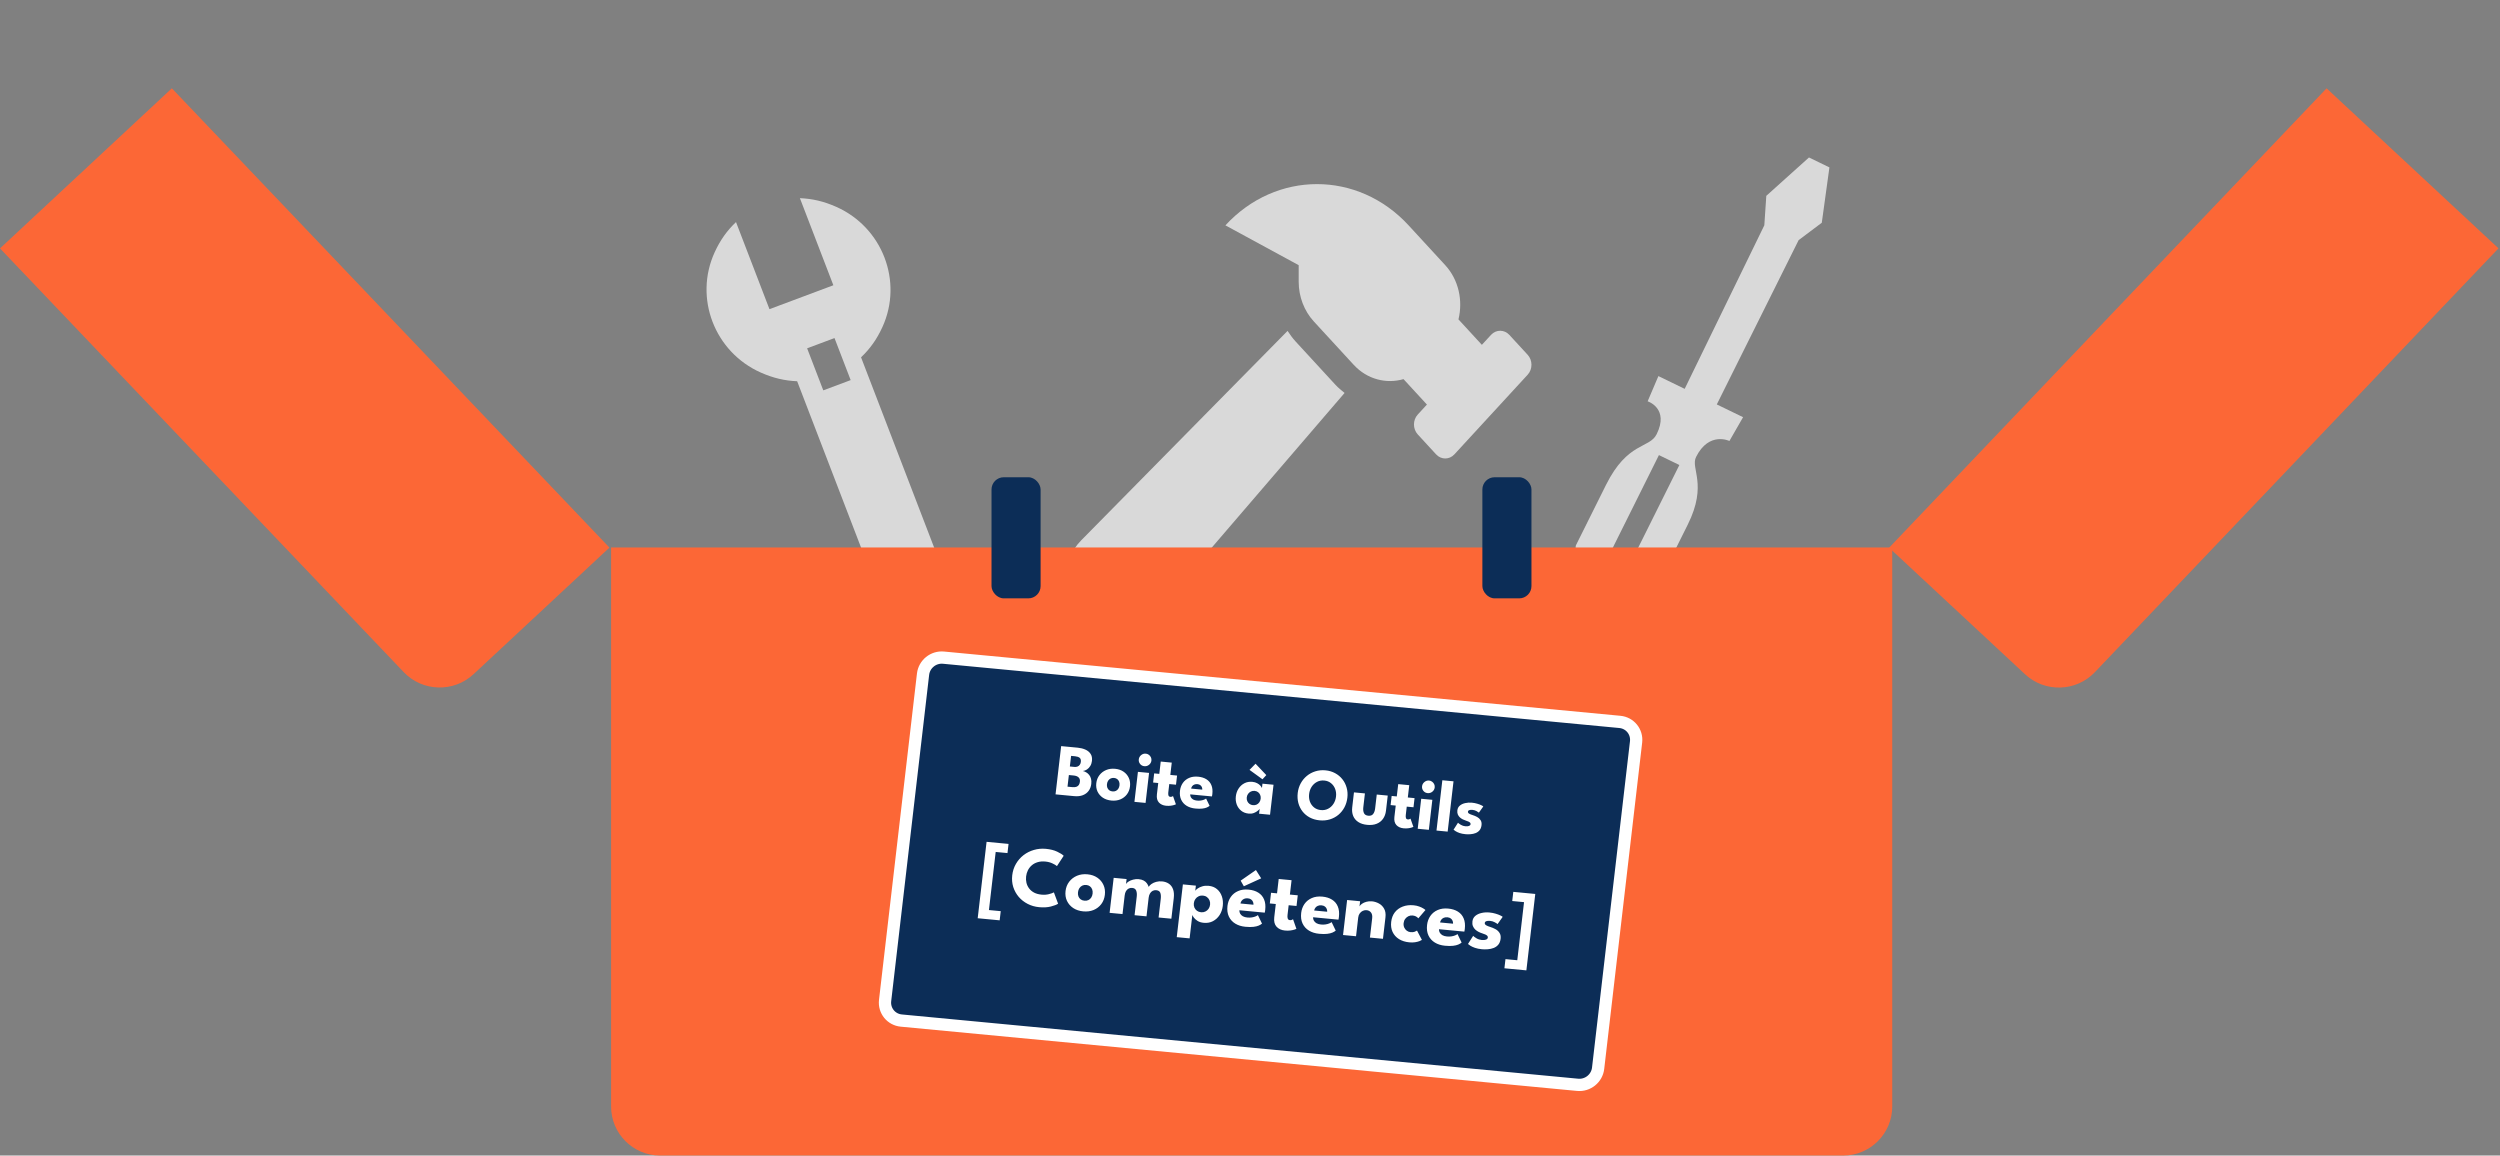 <svg width="1019" height="471" viewBox="0 0 1019 471" fill="none" xmlns="http://www.w3.org/2000/svg">
<rect x="0" y="0" width="1019" height="471" fill="#808080" stroke="none"/>
<g clip-path="url(#clip0_55_72)">
<path d="M622.676 144.613L615.209 136.495C613.146 134.253 609.804 134.253 607.741 136.495L604.009 140.552L594.472 130.185C596.33 122.541 594.591 114.079 589.077 108.085L574.145 91.853C553.528 69.441 520.097 69.441 499.476 91.853L529.343 108.085V114.811C529.343 120.898 531.567 126.738 535.53 131.042L551.746 148.67C557.26 154.664 565.044 156.554 572.076 154.535L581.613 164.901L577.881 168.958C575.818 171.2 575.818 174.834 577.881 177.076L585.348 185.194C587.411 187.436 590.753 187.436 592.816 185.194L622.683 152.727C624.739 150.488 624.739 146.855 622.676 144.613ZM528.063 139.16C526.842 137.833 525.806 136.366 524.812 134.874L440.633 220.308C432.195 228.874 431.967 243.334 440.128 252.208C448.288 261.083 461.593 260.835 469.474 251.659L548.053 160.163C546.746 159.119 545.446 158.057 544.278 156.787L528.063 139.16Z" fill="#D9D9D9"/>
</g>
<g clip-path="url(#clip1_55_72)">
<path d="M387.648 241.125L350.964 145.647C354.599 142.186 357.379 138.345 359.688 133.28C368.157 114.709 359.691 92.675 340.876 84.317C335.745 82.037 331.084 80.982 326.038 80.77L339.677 116.269L313.634 126.017L299.995 90.519C296.36 93.98 293.58 97.82 291.27 102.885C282.802 121.457 291.268 143.49 310.083 151.849C315.214 154.128 319.875 155.184 324.921 155.395L361.605 250.873C364.427 258.218 372.124 261.637 379.565 258.852C387.006 256.067 390.47 248.469 387.648 241.125ZM335.569 159.11L328.984 141.973L340.146 137.795L346.73 154.932L335.569 159.11ZM370.371 249.692C366.951 248.172 364.684 244.12 366.609 239.899C368.149 236.523 372.254 234.286 376.53 236.186C380.806 238.085 382.217 241.758 380.293 245.978C378.368 250.199 374.648 251.592 370.371 249.692Z" fill="#D9D9D9"/>
</g>
<g clip-path="url(#clip2_55_72)">
<path d="M704.909 179.742L710.478 170.045L699.766 164.847L733.119 97.88L742.561 90.791L745.67 68.23L737.338 64.187L719.946 79.818L719.138 91.826L686.673 158.494L675.96 153.295L671.581 163.57C671.581 163.57 680.499 166.439 675.232 177.012C672.306 182.887 663.389 180.018 654.612 197.641C651.686 203.516 642.324 222.313 642.324 222.313C642.324 222.313 640.023 232.867 654.307 239.798C668.59 246.729 675.652 238.485 675.652 238.485C675.652 238.485 685.014 219.687 687.94 213.813C696.132 197.365 688.97 190.973 691.311 186.273C696.577 175.699 704.909 179.742 704.909 179.742ZM676.18 185.495L684.512 189.538L662.276 234.183L653.944 230.14L676.18 185.495Z" fill="#D9D9D9"/>
</g>
<path d="M249.082 223.157H771.28V451C771.28 462.046 762.326 471 751.28 471H269.082C258.036 471 249.082 462.046 249.082 451V223.157Z" fill="#FC6736"/>
<path d="M192.995 274.816C184.912 282.344 172.183 281.965 164.564 273.968L-0 101.246L70.047 36L248.407 223.202L192.995 274.816Z" fill="#FC6736"/>
<path d="M1018.38 101.228L853.856 273.992C846.239 281.991 833.51 282.374 825.426 274.847L770 223.247L948.313 36L1018.38 101.228Z" fill="#FC6736"/>
<path d="M384.567 268.058L660.262 294.249C664.385 294.641 667.34 298.294 666.862 302.408L651.393 435.432C650.915 439.546 647.184 442.564 643.061 442.172L367.366 415.982C363.243 415.59 360.288 411.937 360.766 407.822L376.235 274.798C376.713 270.684 380.444 267.666 384.567 268.058Z" fill="#0C2D57" stroke="white" stroke-width="5"/>
<path d="M432.525 304.115L439.29 304.758C440.415 304.864 441.437 305.117 442.357 305.516C443.287 305.916 444.005 306.496 444.51 307.257C445.026 308.009 445.215 308.981 445.077 310.173C444.985 310.958 444.755 311.644 444.384 312.231C444.024 312.82 443.577 313.29 443.043 313.64C442.52 313.982 441.967 314.191 441.385 314.266C441.876 314.373 442.342 314.563 442.783 314.836C443.236 315.1 443.628 315.449 443.96 315.882C444.303 316.306 444.55 316.822 444.701 317.428C444.863 318.026 444.898 318.723 444.805 319.517C444.677 320.62 444.315 321.57 443.719 322.367C443.134 323.155 442.341 323.742 441.34 324.129C440.35 324.507 439.173 324.631 437.809 324.502L430.238 323.782L432.525 304.115ZM435.117 320.646L437.148 320.839C437.785 320.899 438.314 320.854 438.734 320.703C439.165 320.543 439.496 320.293 439.727 319.954C439.959 319.604 440.104 319.176 440.163 318.67C440.256 317.875 440.074 317.27 439.619 316.855C439.175 316.432 438.511 316.178 437.625 316.093L435.668 315.908L435.117 320.646ZM436.074 312.421L437.881 312.593C438.408 312.643 438.857 312.59 439.228 312.434C439.608 312.28 439.907 312.042 440.126 311.721C440.355 311.392 440.496 311.003 440.548 310.556C440.642 309.752 440.476 309.189 440.05 308.867C439.626 308.535 439.015 308.332 438.219 308.256L436.576 308.1L436.074 312.421ZM453.017 326.308C451.673 326.18 450.51 325.794 449.528 325.148C448.558 324.493 447.83 323.656 447.344 322.636C446.87 321.606 446.706 320.466 446.851 319.215C446.997 317.963 447.42 316.878 448.121 315.961C448.832 315.034 449.739 314.337 450.84 313.869C451.951 313.402 453.179 313.233 454.522 313.36C455.866 313.488 457.018 313.884 457.978 314.547C458.937 315.211 459.649 316.062 460.112 317.1C460.576 318.128 460.735 319.268 460.59 320.52C460.444 321.771 460.026 322.856 459.335 323.775C458.646 324.684 457.756 325.367 456.666 325.826C455.577 326.275 454.361 326.436 453.017 326.308ZM453.45 322.583C453.968 322.632 454.429 322.561 454.834 322.368C455.239 322.176 455.57 321.881 455.827 321.483C456.085 321.086 456.244 320.624 456.306 320.098C456.368 319.561 456.319 319.074 456.158 318.637C455.998 318.2 455.742 317.845 455.392 317.57C455.041 317.296 454.607 317.134 454.089 317.085C453.572 317.036 453.105 317.112 452.689 317.314C452.283 317.516 451.946 317.815 451.679 318.212C451.421 318.609 451.261 319.076 451.199 319.612C451.137 320.139 451.187 320.621 451.348 321.058C451.518 321.496 451.779 321.847 452.131 322.111C452.493 322.377 452.932 322.534 453.45 322.583ZM462.394 326.837L463.817 314.605L468.356 315.036L466.934 327.269L462.394 326.837ZM466.439 312.308C465.722 312.24 465.144 311.934 464.704 311.39C464.265 310.836 464.086 310.211 464.167 309.516C464.248 308.821 464.567 308.244 465.123 307.784C465.691 307.316 466.328 307.115 467.035 307.183C467.503 307.227 467.917 307.387 468.278 307.662C468.64 307.927 468.917 308.265 469.111 308.675C469.305 309.085 469.374 309.529 469.319 310.006C469.238 310.701 468.914 311.278 468.348 311.736C467.782 312.184 467.146 312.375 466.439 312.308ZM470.439 315.234L472.529 315.432L473.113 310.411L477.608 310.838L477.024 315.859L479.772 316.12L479.338 319.845L476.591 319.584L476.194 322.996C476.135 323.503 476.162 323.922 476.274 324.254C476.388 324.576 476.644 324.756 477.042 324.794C477.311 324.82 477.547 324.782 477.75 324.681C477.953 324.579 478.076 324.511 478.121 324.475L479.3 327.841C479.223 327.894 478.991 327.982 478.604 328.106C478.227 328.231 477.753 328.331 477.18 328.408C476.608 328.484 475.978 328.489 475.291 328.424C474.067 328.308 473.096 327.869 472.379 327.108C471.664 326.337 471.39 325.231 471.557 323.791L472.096 319.157L470.006 318.959L470.439 315.234ZM485.124 323.784C485.103 324.224 485.198 324.625 485.407 324.986C485.617 325.348 485.929 325.648 486.344 325.889C486.77 326.12 487.287 326.265 487.894 326.322C488.471 326.377 488.996 326.367 489.468 326.291C489.95 326.216 490.37 326.106 490.729 325.959C491.099 325.813 491.389 325.655 491.6 325.484L493.036 328.453C492.756 328.697 492.372 328.927 491.884 329.142C491.407 329.347 490.791 329.495 490.036 329.584C489.281 329.673 488.341 329.664 487.216 329.557C485.862 329.428 484.687 329.061 483.691 328.454C482.694 327.847 481.95 327.023 481.457 325.982C480.964 324.941 480.8 323.71 480.965 322.29C481.104 321.098 481.487 320.049 482.116 319.145C482.755 318.232 483.605 317.544 484.666 317.082C485.727 316.611 486.959 316.442 488.363 316.575C489.697 316.702 490.824 317.055 491.743 317.634C492.672 318.215 493.344 319.012 493.759 320.025C494.186 321.03 494.316 322.247 494.15 323.678C494.141 323.757 494.117 323.916 494.08 324.153C494.052 324.392 494.023 324.549 493.994 324.627L485.124 323.784ZM490.044 321.857C490.071 321.538 490.023 321.217 489.899 320.894C489.777 320.561 489.568 320.28 489.272 320.051C488.978 319.812 488.582 319.669 488.084 319.622C487.587 319.574 487.152 319.634 486.78 319.799C486.42 319.956 486.132 320.179 485.917 320.47C485.702 320.761 485.565 321.08 485.504 321.425L490.044 321.857ZM513.202 331.664L513.432 329.682C513.319 329.872 513.057 330.139 512.645 330.481C512.242 330.825 511.725 331.122 511.092 331.373C510.46 331.614 509.745 331.697 508.949 331.622C507.754 331.508 506.743 331.121 505.914 330.459C505.086 329.788 504.48 328.942 504.095 327.922C503.712 326.891 503.589 325.78 503.728 324.588C503.866 323.396 504.241 322.337 504.852 321.41C505.464 320.474 506.252 319.756 507.216 319.255C508.181 318.754 509.26 318.56 510.455 318.674C511.221 318.747 511.879 318.935 512.427 319.238C512.977 319.531 513.411 319.864 513.73 320.235C514.051 320.597 514.264 320.924 514.371 321.215L514.579 319.427L519.089 319.856L517.666 332.088L513.202 331.664ZM508.178 325.01C508.113 325.567 508.184 326.081 508.391 326.552C508.599 327.014 508.903 327.389 509.302 327.678C509.711 327.968 510.179 328.138 510.707 328.188C511.255 328.24 511.752 328.162 512.199 327.953C512.646 327.745 513.014 327.433 513.304 327.019C513.605 326.596 513.788 326.106 513.852 325.549C513.917 324.993 513.85 324.485 513.652 324.024C513.465 323.554 513.177 323.175 512.788 322.887C512.4 322.589 511.932 322.414 511.384 322.362C510.857 322.312 510.359 322.396 509.891 322.612C509.434 322.82 509.05 323.135 508.739 323.557C508.43 323.97 508.242 324.454 508.178 325.01ZM514.591 317.636L509.3 313.804L511.765 311.296L516.148 315.931L514.591 317.636ZM533.598 323.644C533.468 324.767 533.578 325.807 533.93 326.764C534.293 327.712 534.851 328.493 535.605 329.107C536.369 329.722 537.293 330.081 538.379 330.184C539.464 330.287 540.446 330.109 541.324 329.651C542.213 329.193 542.939 328.534 543.502 327.673C544.076 326.804 544.428 325.808 544.559 324.685C544.689 323.563 544.573 322.528 544.21 321.579C543.858 320.632 543.299 319.851 542.535 319.236C541.783 318.612 540.864 318.248 539.778 318.145C538.693 318.042 537.706 318.225 536.816 318.693C535.937 319.151 535.212 319.81 534.639 320.67C534.075 321.53 533.729 322.522 533.598 323.644ZM528.954 323.203C529.12 321.773 529.529 320.466 530.18 319.282C530.832 318.089 531.67 317.074 532.693 316.237C533.716 315.4 534.875 314.782 536.17 314.383C537.464 313.984 538.828 313.852 540.262 313.988C541.715 314.126 543.024 314.512 544.189 315.145C545.363 315.779 546.349 316.6 547.148 317.61C547.956 318.621 548.537 319.771 548.891 321.06C549.255 322.34 549.354 323.695 549.188 325.125C549.02 326.566 548.621 327.883 547.988 329.079C547.357 330.264 546.535 331.28 545.52 332.128C544.507 332.966 543.353 333.584 542.058 333.984C540.764 334.383 539.375 334.512 537.892 334.371C536.378 334.227 535.03 333.838 533.845 333.203C532.671 332.57 531.69 331.748 530.901 330.739C530.114 329.72 529.548 328.572 529.203 327.294C528.87 326.007 528.787 324.643 528.954 323.203ZM555.681 329.056C555.568 330.03 555.662 330.827 555.962 331.448C556.263 332.059 556.847 332.406 557.713 332.488C558.599 332.572 559.255 332.343 559.68 331.801C560.117 331.25 560.392 330.488 560.505 329.514L561.163 323.853L565.643 324.278L564.929 330.417C564.777 331.728 564.37 332.844 563.709 333.766C563.06 334.678 562.192 335.349 561.105 335.778C560.018 336.207 558.743 336.352 557.28 336.213C555.827 336.075 554.618 335.694 553.654 335.07C552.689 334.446 551.995 333.627 551.569 332.612C551.145 331.588 551.009 330.42 551.161 329.109L551.875 322.97L556.34 323.394L555.681 329.056ZM567.239 324.43L569.33 324.628L569.914 319.607L574.408 320.034L573.824 325.055L576.572 325.316L576.139 329.041L573.391 328.78L572.995 332.192C572.936 332.699 572.962 333.118 573.075 333.45C573.188 333.772 573.444 333.952 573.842 333.99C574.111 334.016 574.347 333.978 574.55 333.877C574.753 333.775 574.877 333.707 574.921 333.671L576.1 337.037C576.023 337.09 575.792 337.178 575.405 337.302C575.028 337.427 574.553 337.528 573.981 337.604C573.408 337.68 572.779 337.685 572.092 337.62C570.867 337.504 569.897 337.065 569.18 336.304C568.464 335.533 568.19 334.427 568.358 332.987L568.897 328.353L566.806 328.155L567.239 324.43ZM577.861 337.807L579.283 325.574L583.823 326.005L582.4 338.238L577.861 337.807ZM581.906 323.277C581.189 323.209 580.611 322.903 580.17 322.359C579.732 321.805 579.553 321.181 579.633 320.485C579.714 319.79 580.033 319.213 580.59 318.754C581.158 318.285 581.795 318.085 582.502 318.152C582.97 318.196 583.384 318.356 583.744 318.631C584.106 318.897 584.384 319.234 584.578 319.645C584.772 320.055 584.841 320.498 584.785 320.975C584.704 321.67 584.381 322.247 583.814 322.705C583.249 323.154 582.612 323.344 581.906 323.277ZM590.068 338.966L585.513 338.534L587.897 318.032L592.452 318.464L590.068 338.966ZM599.954 327.176C600.76 327.253 601.489 327.392 602.139 327.595C602.791 327.787 603.332 327.989 603.76 328.201C604.198 328.413 604.476 328.58 604.592 328.701L602.804 331.228C602.631 331.071 602.298 330.859 601.806 330.591C601.324 330.324 600.769 330.161 600.142 330.101C599.664 330.056 599.252 330.092 598.906 330.21C598.562 330.318 598.371 330.526 598.336 330.834C598.3 331.142 598.45 331.407 598.787 331.63C599.134 331.844 599.643 332.053 600.314 332.257C600.897 332.433 601.483 332.679 602.07 332.996C602.657 333.313 603.125 333.744 603.475 334.29C603.835 334.826 603.967 335.511 603.87 336.346C603.77 337.2 603.504 337.888 603.071 338.409C602.638 338.93 602.1 339.316 601.457 339.566C600.814 339.816 600.132 339.968 599.411 340.02C598.689 340.082 597.995 340.081 597.328 340.018C596.392 339.929 595.586 339.767 594.909 339.532C594.241 339.297 593.706 339.051 593.304 338.792C592.901 338.532 592.623 338.33 592.468 338.185L594.278 335.344C594.512 335.587 594.906 335.876 595.461 336.21C596.017 336.534 596.624 336.727 597.281 336.789C597.918 336.85 598.422 336.802 598.792 336.647C599.162 336.491 599.365 336.259 599.401 335.951C599.43 335.703 599.369 335.496 599.217 335.331C599.065 335.166 598.841 335.014 598.545 334.876C598.249 334.737 597.887 334.602 597.46 334.471C597.071 334.354 596.662 334.19 596.234 333.978C595.805 333.767 595.409 333.498 595.044 333.172C594.681 332.836 594.4 332.433 594.203 331.963C594.007 331.492 593.945 330.939 594.019 330.303C594.114 329.489 594.456 328.838 595.046 328.352C595.636 327.866 596.365 327.528 597.232 327.339C598.101 327.141 599.008 327.086 599.954 327.176ZM398.508 374.276L402.13 343.126L411.085 343.977L410.65 347.714L405.842 347.257L403.089 370.933L407.897 371.389L407.463 375.127L398.508 374.276ZM424.528 364.656C425.596 364.758 426.584 364.694 427.492 364.464C428.411 364.234 429.103 363.99 429.567 363.729L431.284 368.356C430.684 368.768 429.695 369.149 428.315 369.498C426.948 369.848 425.358 369.937 423.546 369.765C421.85 369.604 420.294 369.158 418.876 368.425C417.458 367.693 416.242 366.74 415.228 365.566C414.226 364.381 413.484 363.039 413.001 361.54C412.53 360.031 412.393 358.43 412.59 356.738C412.787 355.047 413.289 353.507 414.096 352.119C414.905 350.719 415.935 349.534 417.187 348.563C418.45 347.594 419.86 346.884 421.415 346.434C422.984 345.974 424.616 345.825 426.311 345.986C428.123 346.158 429.658 346.544 430.915 347.144C432.184 347.744 433.064 348.303 433.556 348.818L430.813 353.021C430.419 352.668 429.799 352.298 428.951 351.913C428.116 351.517 427.165 351.269 426.096 351.167C424.912 351.055 423.856 351.142 422.931 351.429C422.006 351.704 421.211 352.133 420.544 352.714C419.878 353.295 419.353 353.971 418.97 354.743C418.586 355.515 418.343 356.342 418.241 357.223C418.137 358.115 418.183 358.98 418.379 359.819C418.577 360.646 418.934 361.407 419.453 362.1C419.971 362.794 420.65 363.368 421.489 363.823C422.33 364.266 423.343 364.544 424.528 364.656ZM441.509 371.472C439.941 371.323 438.584 370.872 437.439 370.119C436.306 369.355 435.457 368.378 434.891 367.188C434.338 365.987 434.146 364.656 434.316 363.196C434.486 361.736 434.979 360.471 435.797 359.4C436.627 358.319 437.684 357.506 438.969 356.96C440.265 356.415 441.697 356.217 443.265 356.366C444.833 356.515 446.177 356.977 447.297 357.751C448.416 358.525 449.246 359.518 449.786 360.729C450.328 361.929 450.514 363.259 450.344 364.719C450.174 366.179 449.686 367.445 448.881 368.517C448.076 369.577 447.038 370.374 445.766 370.91C444.496 371.433 443.077 371.621 441.509 371.472ZM442.014 367.126C442.618 367.183 443.156 367.1 443.629 366.875C444.101 366.651 444.487 366.307 444.788 365.843C445.088 365.379 445.274 364.841 445.346 364.226C445.419 363.601 445.361 363.033 445.174 362.523C444.987 362.013 444.689 361.598 444.279 361.278C443.87 360.958 443.364 360.769 442.76 360.712C442.156 360.654 441.611 360.743 441.126 360.978C440.653 361.215 440.26 361.564 439.947 362.026C439.647 362.49 439.46 363.035 439.388 363.66C439.316 364.275 439.374 364.837 439.561 365.347C439.76 365.857 440.065 366.267 440.475 366.576C440.897 366.885 441.41 367.069 442.014 367.126ZM473.652 359.253C474.732 359.355 475.658 359.672 476.43 360.202C477.204 360.721 477.769 361.466 478.126 362.437C478.494 363.409 478.593 364.626 478.424 366.086L477.449 374.464L472.24 373.97L473.122 366.391C473.237 365.394 473.18 364.574 472.95 363.931C472.719 363.288 472.157 362.925 471.262 362.84C470.728 362.789 470.241 362.883 469.803 363.123C469.364 363.362 469.005 363.721 468.726 364.198C468.449 364.664 468.271 365.238 468.191 365.922L467.31 373.501L462.449 373.039L463.331 365.46C463.447 364.464 463.372 363.642 463.106 362.996C462.853 362.351 462.308 361.989 461.471 361.909C460.937 361.859 460.451 361.953 460.012 362.193C459.574 362.42 459.216 362.773 458.938 363.25C458.672 363.717 458.499 364.298 458.418 364.994L457.536 372.573L452.275 372.073L453.935 357.801L459.196 358.301L458.96 360.335C459.141 359.989 459.485 359.653 459.993 359.326C460.513 358.989 461.137 358.726 461.864 358.537C462.591 358.337 463.344 358.274 464.123 358.348C464.97 358.428 465.664 358.623 466.204 358.932C466.744 359.229 467.17 359.604 467.482 360.055C467.805 360.508 468.049 360.988 468.213 361.495C468.424 361.094 468.792 360.707 469.317 360.335C469.854 359.952 470.499 359.656 471.252 359.447C472.016 359.238 472.816 359.173 473.652 359.253ZM484.885 382.482L479.641 381.984L482.142 360.481L487.438 360.984L487.195 363.07C487.396 362.761 487.745 362.437 488.242 362.098C488.752 361.748 489.378 361.467 490.119 361.257C490.873 361.035 491.703 360.968 492.608 361.054C494.002 361.186 495.153 361.641 496.061 362.419C496.98 363.197 497.64 364.186 498.041 365.384C498.443 366.57 498.563 367.859 498.402 369.249C498.24 370.64 497.808 371.882 497.105 372.975C496.404 374.057 495.497 374.89 494.384 375.476C493.284 376.051 492.037 376.272 490.643 376.14C489.644 376.045 488.811 375.79 488.143 375.375C487.487 374.949 486.982 374.503 486.625 374.036C486.281 373.558 486.071 373.192 485.995 372.939L484.885 382.482ZM493.227 368.758C493.303 368.109 493.225 367.515 492.994 366.978C492.764 366.429 492.417 365.986 491.951 365.649C491.498 365.301 490.964 365.098 490.348 365.039C489.71 364.979 489.117 365.075 488.571 365.327C488.038 365.57 487.596 365.938 487.245 366.432C486.895 366.914 486.683 367.48 486.607 368.129C486.532 368.778 486.609 369.377 486.839 369.926C487.07 370.463 487.418 370.901 487.884 371.238C488.361 371.576 488.919 371.775 489.558 371.836C490.174 371.895 490.742 371.802 491.264 371.559C491.797 371.316 492.238 370.954 492.588 370.472C492.939 369.978 493.152 369.407 493.227 368.758ZM505.168 371.017C505.143 371.53 505.254 371.997 505.498 372.419C505.743 372.841 506.107 373.191 506.591 373.472C507.088 373.742 507.691 373.91 508.399 373.978C509.073 374.042 509.685 374.029 510.235 373.941C510.797 373.854 511.288 373.725 511.707 373.554C512.138 373.384 512.476 373.199 512.723 373L514.398 376.463C514.072 376.748 513.624 377.016 513.054 377.267C512.498 377.507 511.779 377.679 510.898 377.783C510.017 377.886 508.921 377.876 507.608 377.751C506.029 377.601 504.658 377.172 503.495 376.464C502.333 375.756 501.464 374.795 500.889 373.58C500.314 372.366 500.123 370.93 500.315 369.273C500.477 367.882 500.925 366.659 501.658 365.604C502.404 364.539 503.396 363.736 504.633 363.198C505.871 362.648 507.309 362.45 508.947 362.606C510.503 362.754 511.817 363.166 512.889 363.842C513.973 364.519 514.757 365.448 515.242 366.631C515.74 367.803 515.892 369.224 515.698 370.892C515.687 370.985 515.66 371.17 515.616 371.447C515.584 371.725 515.55 371.909 515.516 372L505.168 371.017ZM510.907 368.768C510.939 368.396 510.883 368.021 510.739 367.644C510.596 367.256 510.352 366.928 510.007 366.661C509.664 366.382 509.202 366.215 508.621 366.16C508.041 366.105 507.534 366.174 507.1 366.367C506.68 366.55 506.344 366.811 506.093 367.15C505.842 367.49 505.682 367.861 505.611 368.264L510.907 368.768ZM506.991 361.243L505.69 358.957L511.918 354.628L514.06 358.012L506.991 361.243ZM518.08 363.895L520.519 364.127L521.2 358.269L526.444 358.767L525.763 364.625L528.969 364.93L528.463 369.275L525.258 368.971L524.795 372.952C524.726 373.543 524.757 374.032 524.888 374.419C525.021 374.795 525.319 375.005 525.784 375.049C526.097 375.079 526.373 375.035 526.609 374.917C526.846 374.799 526.991 374.718 527.043 374.677L528.418 378.603C528.328 378.665 528.058 378.768 527.607 378.913C527.167 379.059 526.613 379.176 525.945 379.265C525.277 379.354 524.543 379.36 523.741 379.284C522.313 379.148 521.18 378.636 520.344 377.749C519.509 376.849 519.19 375.559 519.385 373.879L520.014 368.473L517.575 368.241L518.08 363.895ZM535.213 373.871C535.189 374.384 535.299 374.852 535.543 375.273C535.788 375.695 536.152 376.046 536.636 376.326C537.133 376.596 537.736 376.765 538.445 376.832C539.118 376.896 539.73 376.884 540.281 376.795C540.843 376.708 541.333 376.579 541.753 376.408C542.183 376.238 542.522 376.053 542.768 375.854L544.444 379.317C544.117 379.603 543.669 379.871 543.1 380.121C542.543 380.361 541.825 380.533 540.944 380.637C540.063 380.741 538.966 380.73 537.654 380.606C536.074 380.456 534.703 380.027 533.541 379.319C532.378 378.611 531.51 377.649 530.934 376.435C530.359 375.22 530.168 373.784 530.361 372.127C530.523 370.736 530.97 369.514 531.703 368.458C532.45 367.393 533.441 366.591 534.678 366.052C535.916 365.502 537.354 365.305 538.992 365.46C540.548 365.608 541.863 366.02 542.935 366.696C544.019 367.373 544.803 368.303 545.288 369.485C545.786 370.657 545.937 372.078 545.743 373.747C545.733 373.839 545.705 374.024 545.661 374.301C545.629 374.579 545.596 374.764 545.562 374.854L535.213 373.871ZM540.953 371.622C540.984 371.25 540.928 370.876 540.784 370.499C540.641 370.11 540.398 369.782 540.053 369.515C539.709 369.237 539.247 369.07 538.667 369.015C538.086 368.959 537.579 369.028 537.145 369.222C536.725 369.404 536.389 369.665 536.138 370.005C535.888 370.344 535.727 370.715 535.657 371.119L540.953 371.622ZM559.203 367.38C560.201 367.475 561.153 367.771 562.059 368.267C562.964 368.763 563.673 369.48 564.186 370.42C564.701 371.347 564.875 372.524 564.709 373.949L563.697 382.658L558.383 382.153L559.295 374.313C559.413 373.294 559.258 372.506 558.83 371.949C558.403 371.382 557.794 371.06 557.004 370.985C556.482 370.935 555.972 371.028 555.475 371.262C554.991 371.485 554.575 371.832 554.227 372.303C553.891 372.763 553.687 373.312 553.613 373.949L552.721 381.615L547.425 381.112L549.084 366.841L554.381 367.344L554.136 369.447C554.32 369.078 554.655 368.723 555.141 368.383C555.639 368.032 556.24 367.761 556.944 367.57C557.66 367.368 558.413 367.305 559.203 367.38ZM574.961 379.949C575.624 380.012 576.182 379.954 576.638 379.775C577.094 379.584 577.406 379.426 577.573 379.301L579.578 383.112C579.375 383.245 579.033 383.412 578.552 383.612C578.072 383.801 577.479 383.95 576.774 384.058C576.08 384.168 575.297 384.182 574.426 384.099C572.788 383.943 571.384 383.499 570.213 382.767C569.043 382.023 568.175 381.051 567.611 379.849C567.057 378.648 566.87 377.283 567.048 375.753C567.227 374.212 567.724 372.912 568.54 371.853C569.368 370.795 570.439 370.018 571.753 369.521C573.068 369.014 574.545 368.838 576.183 368.993C577.042 369.075 577.798 369.24 578.45 369.49C579.115 369.729 579.666 369.986 580.104 370.262C580.543 370.526 580.846 370.749 581.013 370.928L578.119 374.309C578.047 374.22 577.909 374.09 577.706 373.918C577.514 373.748 577.257 373.589 576.934 373.441C576.61 373.293 576.216 373.197 575.752 373.153C575.183 373.099 574.632 373.193 574.099 373.435C573.577 373.678 573.136 374.041 572.774 374.522C572.413 375.003 572.194 375.574 572.117 376.235C572.04 376.895 572.123 377.5 572.364 378.051C572.607 378.589 572.955 379.027 573.409 379.363C573.875 379.7 574.392 379.895 574.961 379.949ZM586.525 378.746C586.501 379.259 586.611 379.726 586.855 380.148C587.1 380.569 587.464 380.92 587.948 381.201C588.445 381.471 589.048 381.639 589.757 381.706C590.43 381.77 591.042 381.758 591.593 381.67C592.155 381.583 592.645 381.454 593.064 381.283C593.495 381.113 593.834 380.928 594.08 380.729L595.756 384.192C595.429 384.477 594.981 384.745 594.412 384.996C593.855 385.236 593.137 385.408 592.256 385.512C591.375 385.615 590.278 385.605 588.966 385.48C587.386 385.33 586.015 384.901 584.853 384.193C583.69 383.485 582.821 382.524 582.246 381.309C581.671 380.095 581.48 378.659 581.673 377.002C581.835 375.611 582.282 374.388 583.015 373.333C583.762 372.267 584.753 371.465 585.99 370.927C587.228 370.377 588.666 370.179 590.304 370.335C591.86 370.483 593.175 370.895 594.247 371.571C595.33 372.248 596.115 373.177 596.6 374.36C597.097 375.532 597.249 376.952 597.055 378.621C597.045 378.714 597.017 378.899 596.973 379.176C596.941 379.454 596.908 379.638 596.874 379.729L586.525 378.746ZM592.265 376.497C592.296 376.125 592.24 375.75 592.096 375.373C591.953 374.985 591.71 374.657 591.365 374.39C591.021 374.111 590.559 373.944 589.979 373.889C589.398 373.834 588.891 373.903 588.457 374.096C588.037 374.279 587.701 374.54 587.45 374.879C587.2 375.219 587.039 375.59 586.969 375.993L592.265 376.497ZM607.083 371.929C608.023 372.018 608.873 372.181 609.633 372.417C610.393 372.642 611.023 372.877 611.523 373.124C612.035 373.372 612.358 373.566 612.494 373.708L610.408 376.656C610.206 376.473 609.818 376.225 609.244 375.913C608.681 375.601 608.034 375.411 607.302 375.342C606.745 375.289 606.264 375.331 605.861 375.468C605.459 375.594 605.237 375.837 605.195 376.196C605.153 376.555 605.328 376.865 605.721 377.125C606.126 377.374 606.72 377.618 607.503 377.856C608.184 378.062 608.867 378.349 609.552 378.719C610.237 379.088 610.783 379.591 611.19 380.228C611.611 380.853 611.764 381.653 611.651 382.627C611.535 383.623 611.225 384.426 610.72 385.034C610.214 385.642 609.587 386.092 608.836 386.384C608.086 386.676 607.291 386.852 606.45 386.913C605.608 386.985 604.798 386.984 604.019 386.91C602.928 386.807 601.987 386.618 601.197 386.343C600.418 386.07 599.794 385.782 599.324 385.48C598.854 385.178 598.53 384.942 598.35 384.772L600.461 381.458C600.734 381.742 601.193 382.078 601.841 382.468C602.49 382.846 603.198 383.071 603.964 383.144C604.707 383.215 605.295 383.159 605.727 382.978C606.159 382.796 606.396 382.526 606.438 382.166C606.472 381.877 606.4 381.636 606.223 381.443C606.046 381.25 605.784 381.073 605.439 380.912C605.094 380.75 604.672 380.593 604.173 380.44C603.719 380.303 603.242 380.111 602.743 379.865C602.243 379.618 601.78 379.304 601.355 378.924C600.931 378.532 600.604 378.062 600.374 377.513C600.144 376.964 600.072 376.319 600.159 375.577C600.269 374.627 600.669 373.868 601.357 373.3C602.045 372.733 602.895 372.339 603.907 372.119C604.921 371.887 605.979 371.824 607.083 371.929ZM613.199 394.672L613.633 390.934L618.442 391.391L621.195 367.716L616.386 367.259L616.821 363.522L625.776 364.372L622.153 395.522L613.199 394.672Z" fill="white"/>
<rect x="604.216" y="194.522" width="20.008" height="49.371" rx="5" fill="#0C2D57"/>
<rect x="404.141" y="194.522" width="20.008" height="49.371" rx="5" fill="#0C2D57"/>
<defs>
<clipPath id="clip0_55_72">
<rect width="190.072" height="183.66" fill="white" transform="translate(434.152 75.044)"/>
</clipPath>
<clipPath id="clip1_55_72">
<rect width="149.731" height="148.442" fill="white" transform="matrix(0.914 0.406 -0.415 0.91 306.667 69.12)"/>
</clipPath>
<clipPath id="clip2_55_72">
<rect width="149.856" height="148.317" fill="white" transform="matrix(0.948 -0.319 0.326 0.945 601.215 109.003)"/>
</clipPath>
</defs>
</svg>
